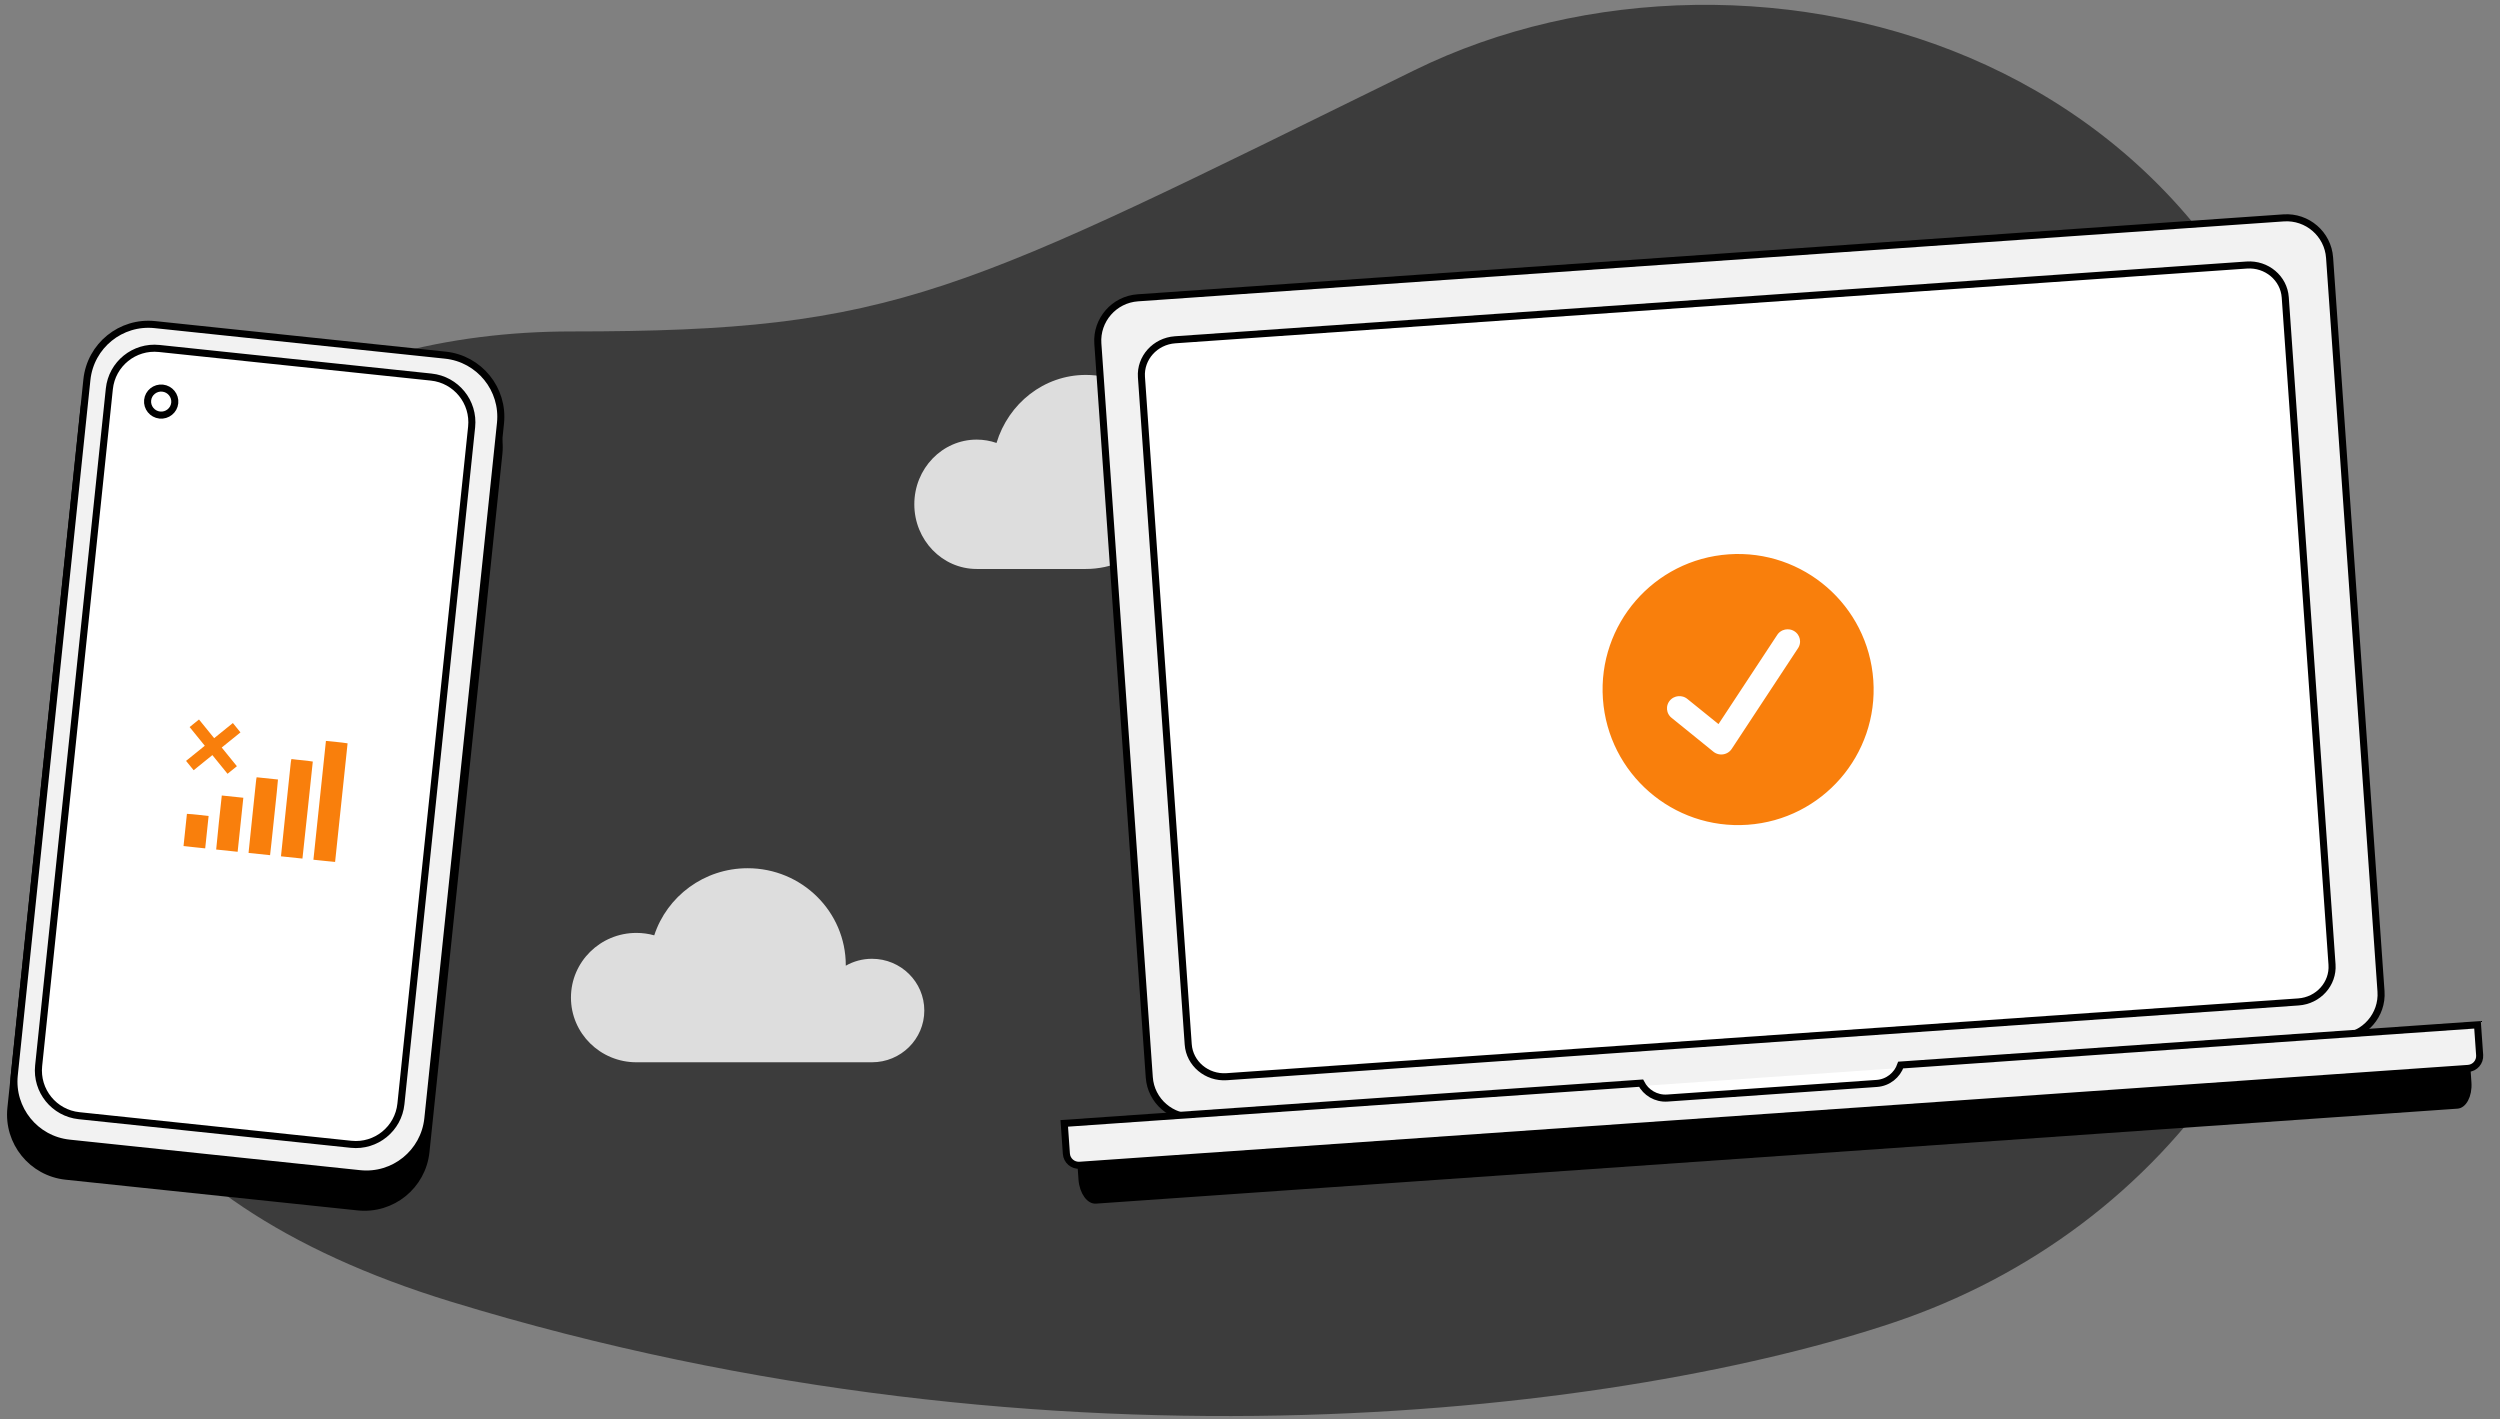<svg width="354" height="201" viewBox="0 0 354 201" fill="none" xmlns="http://www.w3.org/2000/svg">
<rect x="0" y="0" width="354" height="201" fill="#808080" stroke="none"/>
<path fill-rule="evenodd" clip-rule="evenodd" d="M268.205 187.245C306.347 174.409 335.226 138.177 331.089 85.798C324.803 6.216 248.11 -13.525 200.334 9.918C135.522 41.719 127.314 46.933 80.893 46.933C46.318 46.933 11.114 63.59 6.714 108.624C3.524 141.267 16.355 169.76 63.834 184.308C150.244 210.785 231.347 199.649 268.205 187.245Z" fill="#3C3C3C"/>
<path fill-rule="evenodd" clip-rule="evenodd" d="M153.738 80.566C153.742 80.566 153.746 80.566 153.749 80.566C161.064 80.566 166.993 74.415 166.993 66.828C166.993 59.24 161.064 53.089 153.749 53.089C147.813 53.089 142.789 57.14 141.106 62.722C140.224 62.415 139.279 62.248 138.297 62.248C133.421 62.248 129.467 66.349 129.467 71.407C129.467 76.466 133.421 80.566 138.297 80.566C138.302 80.566 138.307 80.566 138.312 80.566H153.738Z" fill="#DDDDDD"/>
<path fill-rule="evenodd" clip-rule="evenodd" d="M123.47 150.418C127.564 150.418 130.882 147.137 130.882 143.091C130.882 139.044 127.564 135.764 123.47 135.764C122.119 135.764 120.853 136.12 119.763 136.744V136.679C119.763 129.092 113.541 122.941 105.865 122.941C99.684 122.941 94.445 126.929 92.639 132.444C91.836 132.22 90.989 132.1 90.113 132.1C84.995 132.1 80.847 136.201 80.847 141.259C80.847 146.318 84.995 150.418 90.113 150.418C90.117 150.418 90.121 150.418 90.126 150.418H123.47Z" fill="#DDDDDD"/>
<path d="M62.837 54.589L21.496 50.243C16.683 49.737 12.374 53.23 11.871 58.044L1.545 156.917C1.042 161.731 4.536 166.044 9.348 166.55L50.689 170.896C55.502 171.402 59.811 167.91 60.314 163.095L70.641 64.223C71.144 59.408 67.65 55.095 62.837 54.589Z" fill="black" stroke="black"/>
<path d="M63.065 50.29L21.93 45.965C17.117 45.459 12.808 48.952 12.305 53.766L2.02 152.237C1.517 157.051 5.011 161.364 9.824 161.87L50.959 166.194C55.772 166.7 60.081 163.208 60.584 158.393L70.869 59.923C71.372 55.109 67.878 50.796 63.065 50.29Z" fill="#F2F2F2" stroke="black"/>
<path d="M66.782 60.458L56.77 156.311C56.402 159.842 53.242 162.403 49.712 162.032L11.194 157.982C7.664 157.611 5.102 154.449 5.471 150.918L15.482 55.065C15.851 51.534 19.011 48.973 22.54 49.344L28.684 49.99L54.915 52.748L61.059 53.394C64.589 53.765 67.151 56.928 66.782 60.458Z" fill="white" stroke="black"/>
<path d="M30.611 120.293C31.619 120.389 32.634 120.506 33.65 120.612C33.928 118.067 34.197 115.509 34.456 112.962L31.406 112.642C31.128 115.187 30.849 117.743 30.611 120.293ZM27.421 109.065L30.072 106.922L32.219 109.569L33.544 108.497L31.397 105.85L34.049 103.707L32.975 102.383L30.324 104.526L28.177 101.88L26.851 102.951L28.998 105.598L26.346 107.742L27.421 109.065ZM26.468 115.242C26.318 116.762 26.158 118.281 25.988 119.799C27.012 119.926 28.031 120.012 29.056 120.13C29.227 118.6 29.377 117.076 29.539 115.544C28.512 115.437 27.49 115.289 26.468 115.242ZM46.151 104.915C45.56 110.526 44.961 116.125 44.38 121.738C45.407 121.835 46.422 121.963 47.45 122.05C48.03 116.449 48.618 110.858 49.218 105.257C48.208 105.091 47.176 105.033 46.151 104.915ZM41.169 108.033C40.715 112.441 40.231 116.846 39.787 121.255C40.803 121.361 41.821 121.458 42.826 121.574C43.348 117.002 43.791 112.411 44.292 107.837C43.293 107.662 42.27 107.625 41.267 107.479C41.22 107.661 41.187 107.846 41.169 108.033ZM36.342 110.062C36.292 110.248 36.271 110.446 36.251 110.635C35.905 114.018 35.53 117.389 35.194 120.773L38.243 121.093C38.389 119.901 38.494 118.715 38.629 117.523C38.859 115.143 39.161 112.761 39.361 110.378C38.354 110.283 37.347 110.178 36.342 110.062Z" fill="#F97F0C"/>
<path d="M20.904 56.664C20.795 57.71 21.564 58.657 22.618 58.772C23.678 58.886 24.635 58.118 24.744 57.067C24.853 56.02 24.083 55.073 23.029 54.959C21.97 54.844 21.013 55.612 20.904 56.664Z" fill="white" stroke="black"/>
<path d="M270.824 159.723L231.261 162.483C230.918 162.506 230.631 162.46 230.449 162.389C230.402 162.372 230.368 162.354 230.345 162.34L229.523 150.605C229.544 150.589 229.574 150.567 229.619 150.542C229.788 150.447 230.066 150.362 230.41 150.338L269.972 147.577C270.316 147.554 270.603 147.601 270.784 147.671C270.832 147.69 270.865 147.706 270.887 147.72L271.711 159.455C271.69 159.471 271.659 159.494 271.615 159.518C271.446 159.613 271.168 159.699 270.824 159.723Z" fill="white" stroke="black"/>
<path d="M331.491 146.869L169.247 158.186C165.894 158.419 162.972 155.892 162.738 152.549L155.455 48.655C155.22 45.313 157.759 42.404 161.114 42.17L323.358 30.852C326.716 30.618 329.634 33.146 329.868 36.488L337.15 140.383C337.385 143.725 334.848 146.634 331.491 146.869Z" fill="#F2F2F2"/>
<path d="M169.247 158.186C165.894 158.419 162.972 155.892 162.738 152.55L155.455 48.655C155.22 45.313 157.759 42.404 161.114 42.17L323.358 30.852C326.716 30.618 329.634 33.146 329.868 36.488L337.15 140.383C337.385 143.725 334.848 146.634 331.491 146.869" stroke="black"/>
<path d="M325.452 141.874L173.705 152.46C170.873 152.657 168.441 150.587 168.252 147.887L161.628 53.399C161.439 50.699 163.557 48.312 166.391 48.114L318.137 37.529C320.973 37.331 323.402 39.401 323.591 42.101L330.214 136.589C330.403 139.289 328.288 141.677 325.452 141.874Z" fill="white" stroke="black"/>
<path d="M268.944 151.884L348.966 146.301L349.457 153.308C349.521 154.221 349.342 155.035 349.032 155.613C348.717 156.197 348.319 156.461 347.954 156.487L155.146 169.936C154.781 169.962 154.35 169.755 153.957 169.22C153.569 168.692 153.279 167.91 153.214 166.997L152.724 159.99L232.746 154.409C233.051 155.332 233.508 156.142 234.081 156.744C234.749 157.445 235.609 157.896 236.563 157.83L265.641 155.801C266.596 155.734 267.383 155.17 267.948 154.382C268.43 153.708 268.771 152.842 268.944 151.884Z" fill="black" stroke="black"/>
<path d="M269.142 150.809L350.816 145.111L351.118 149.407C351.186 150.377 350.453 151.221 349.479 151.289L152.884 165.002C151.91 165.07 151.067 164.337 150.999 163.367L150.698 159.071L232.374 153.373C233.062 154.713 234.492 155.596 236.098 155.484L265.748 153.415C267.353 153.303 268.646 152.232 269.142 150.809Z" fill="#F2F2F2" stroke="black"/>
<path d="M247.424 116.289C257.721 115.571 265.483 106.639 264.761 96.34C264.039 86.041 255.106 78.274 244.809 78.992C234.512 79.71 226.75 88.642 227.472 98.941C228.194 109.24 237.127 117.007 247.424 116.289Z" fill="#F97F0C" stroke="#F97F0C"/>
<path d="M243.225 101.796L239.245 98.582C239.245 98.582 239.243 98.582 239.243 98.581C238.287 97.801 236.869 97.93 236.071 98.872C235.269 99.821 235.4 101.232 236.362 102.019L236.365 102.02L242.296 106.824C242.296 106.824 242.296 106.824 242.296 106.825C243.335 107.672 244.892 107.438 245.629 106.319L255.024 92.051C255.707 91.012 255.404 89.628 254.354 88.962C253.311 88.3 251.917 88.593 251.238 89.625L243.225 101.796Z" fill="white" stroke="#F97F0C"/>
</svg>

